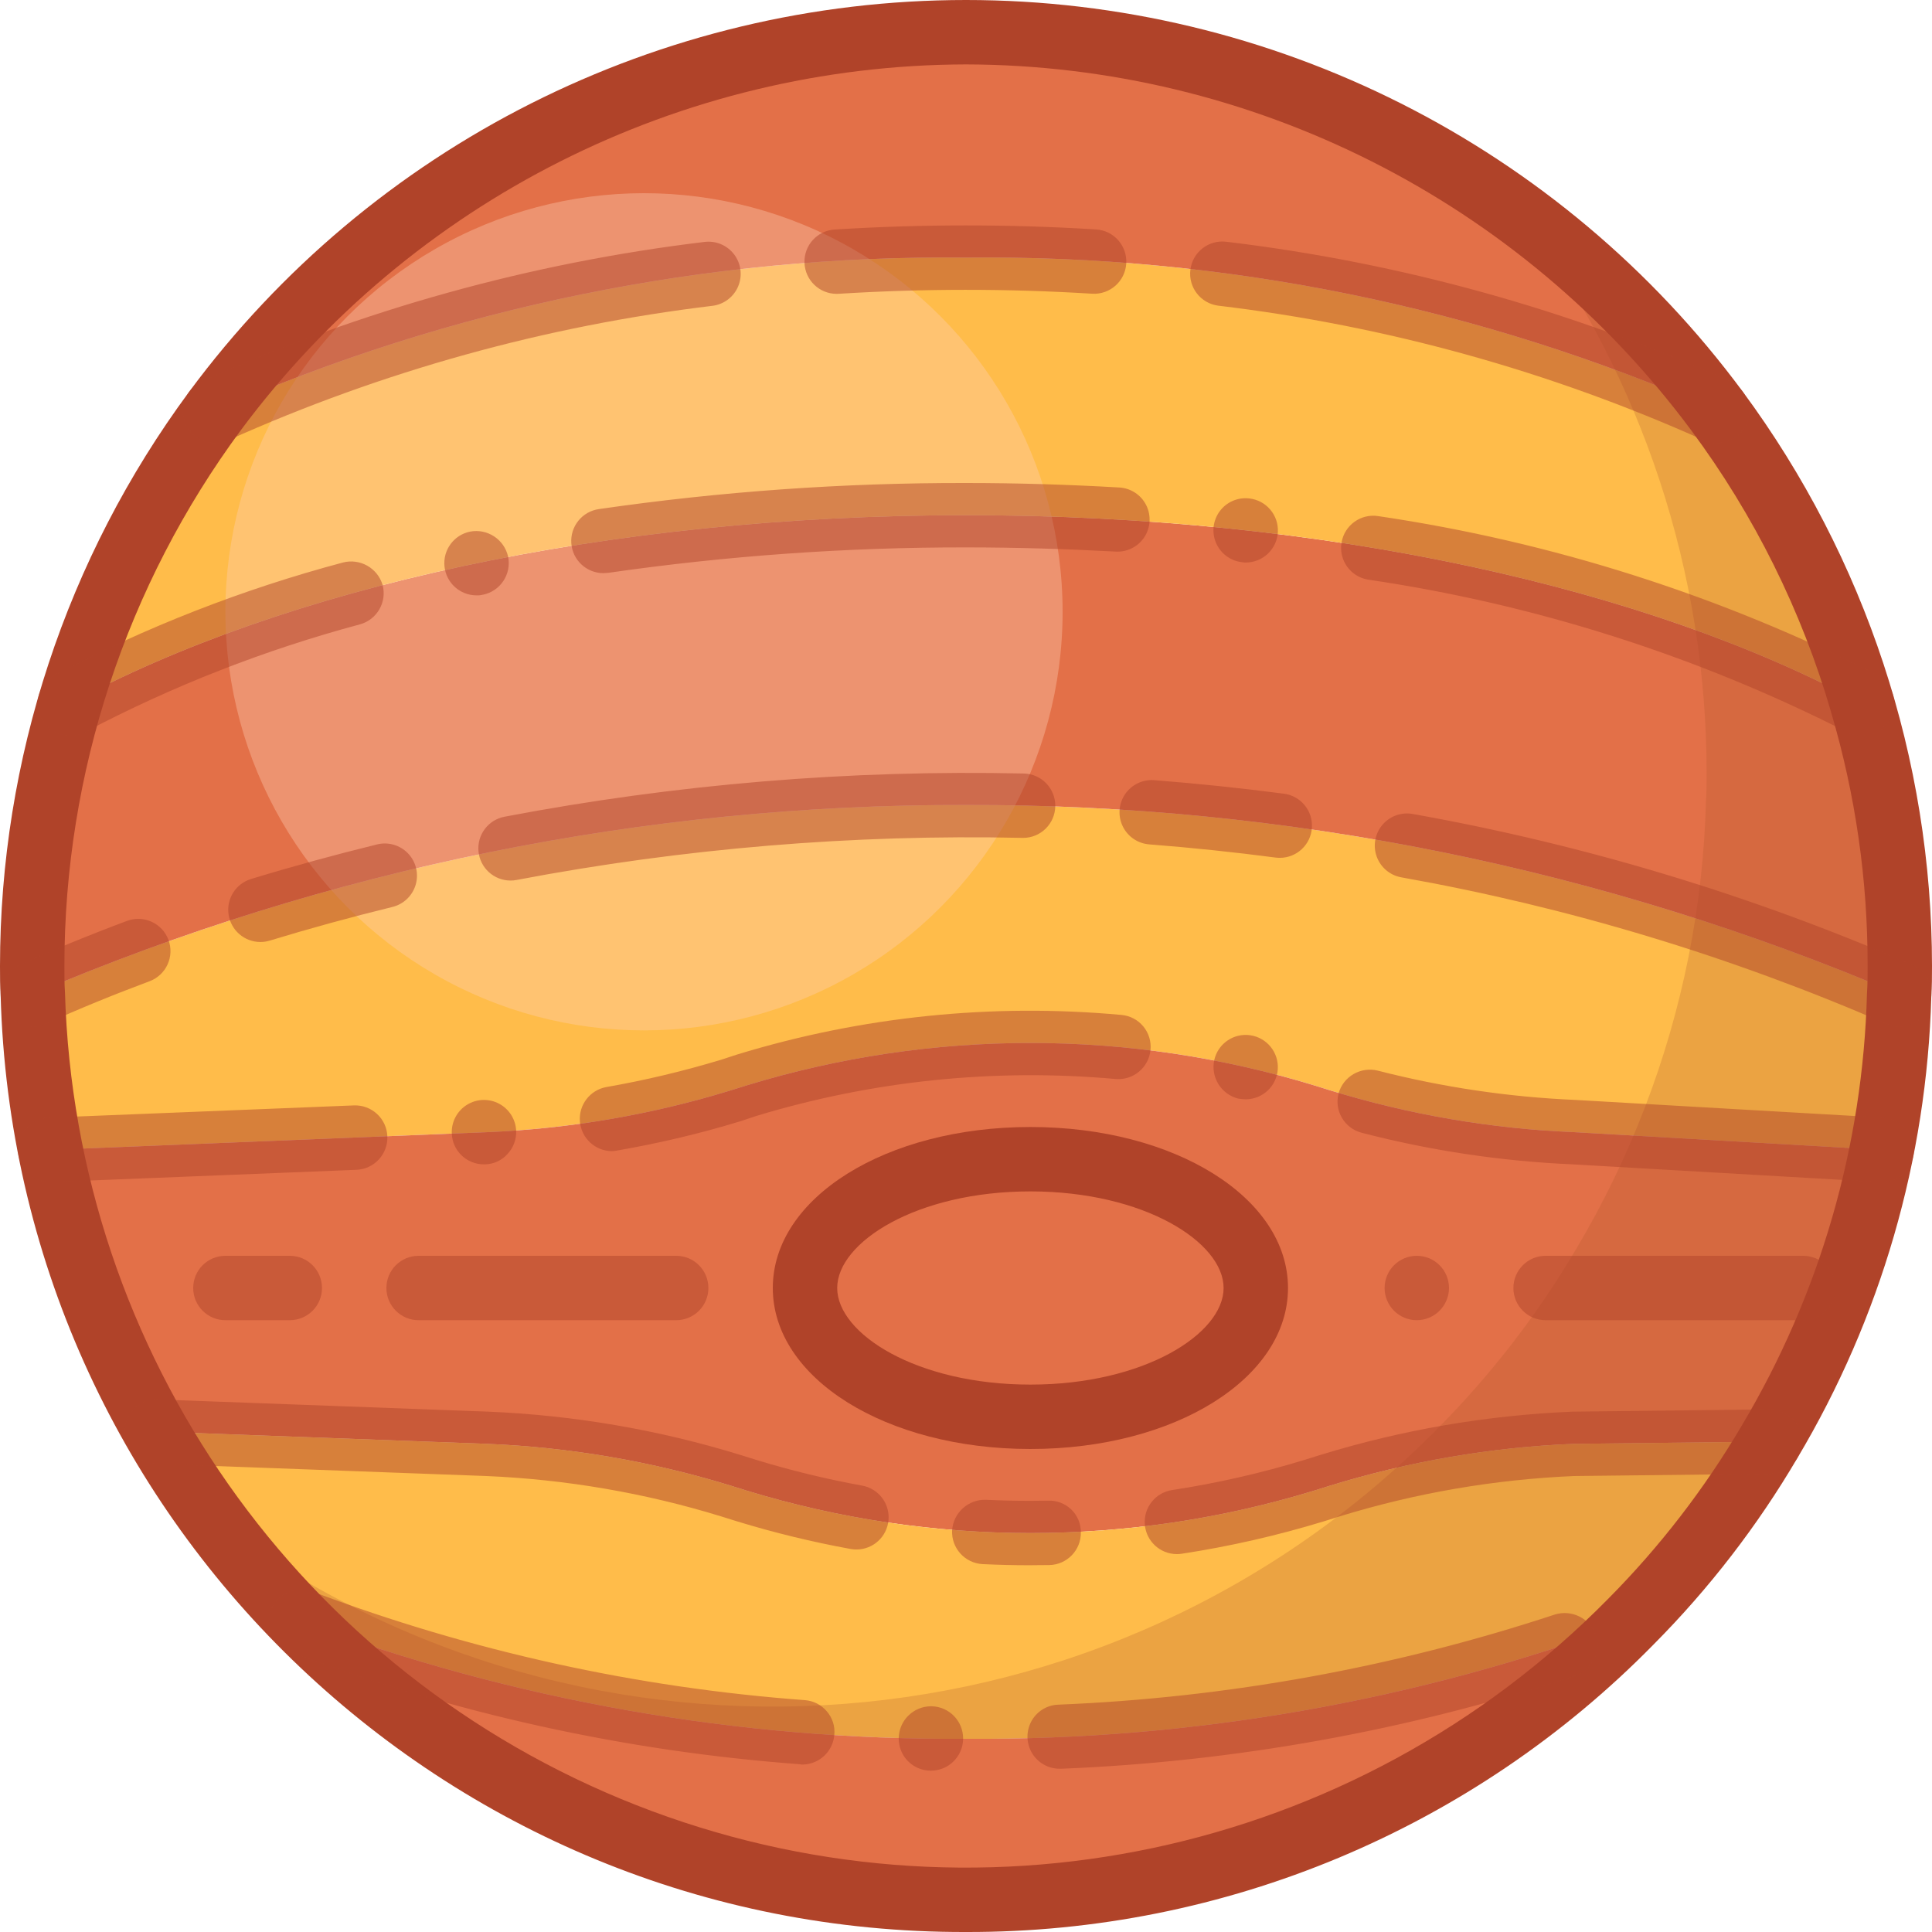 <?xml version="1.0" encoding="UTF-8"?>
<svg width="200px" height="200px" viewBox="0 0 200 200" version="1.1" xmlns="http://www.w3.org/2000/svg" xmlns:xlink="http://www.w3.org/1999/xlink">
    <!-- Generator: Sketch 48.2 (47327) - http://www.bohemiancoding.com/sketch -->
    <title>jupiter</title>
    <desc>Created with Sketch.</desc>
    <defs></defs>
    <g id="intrepid-icon-set" stroke="none" stroke-width="1" fill="none" fill-rule="evenodd" transform="translate(-800, 0)">
        <g id="jupiter" transform="translate(800, 0)" fill-rule="nonzero">
            <path d="M196.6,102.933 C196.46,108.342 195.858,113.728 194.8,119.033 L162.9,117.2 C154.338,116.844 145.857,115.388 137.667,112.867 L136.067,112.367 C116.906,106.5 96.428,106.5 77.267,112.367 L75.667,112.867 C67.476,115.388 58.996,116.844 50.433,117.2 L5.2,119.033 C4.142,113.728 3.54,108.342 3.4,102.933 C33.935,89.909 66.803,83.24 100,83.333 C133.197,83.24 166.065,89.909 196.6,102.933 Z" id="Shape" fill="#FFBC4A"></path>
            <path d="M16.2,148.2 C10.968,139.143 7.252,129.29 5.2,119.033 L50.433,117.2 C58.996,116.844 67.476,115.388 75.667,112.867 L77.267,112.367 C96.428,106.5 116.906,106.5 136.067,112.367 L137.667,112.867 C145.857,115.388 154.338,116.844 162.9,117.2 L194.8,119.033 C192.673,129.685 188.75,139.897 183.2,149.233 L162.9,149.467 C154.338,149.822 145.857,151.279 137.667,153.8 L136.067,154.3 C116.906,160.167 96.428,160.167 77.267,154.3 L75.667,153.8 C67.476,151.279 58.996,149.822 50.433,149.467 L16.2,148.2 Z M130,133.333 C130,125.967 119.567,120 106.667,120 C93.767,120 83.333,125.967 83.333,133.333 C83.333,140.7 93.767,146.667 106.667,146.667 C119.567,146.667 130,140.7 130,133.333 Z" id="Shape" fill="#E37048"></path>
            <path d="M196.6,102.933 C166.065,89.909 133.197,83.24 100,83.333 C66.803,83.24 33.935,89.909 3.4,102.933 C3.333,101.967 3.333,101 3.333,100 C3.313,90.803 4.626,81.653 7.233,72.833 C29.233,60.933 62.633,53.333 100,53.333 C137.367,53.333 170.767,60.933 192.767,72.833 C195.374,81.653 196.687,90.803 196.667,100 C196.667,101 196.667,101.967 196.6,102.933 Z" id="Shape" fill="#E37048"></path>
            <path d="M162.9,149.467 L183.2,149.233 C179.209,156.021 174.382,162.281 168.833,167.867 C146.816,176.056 123.491,180.167 100,180 C76.509,180.167 53.184,176.056 31.167,167.867 C25.35,161.985 20.319,155.374 16.2,148.2 L50.433,149.467 C58.996,149.822 67.476,151.279 75.667,153.8 L77.267,154.3 C96.428,160.167 116.906,160.167 136.067,154.3 L137.667,153.8 C145.857,151.279 154.338,149.822 162.9,149.467 Z" id="Shape" fill="#FFBC4A"></path>
            <path d="M177.733,42.533 C184.507,51.659 189.598,61.919 192.767,72.833 C170.767,60.933 137.367,53.333 100,53.333 C62.633,53.333 29.233,60.933 7.233,72.833 C10.402,61.919 15.493,51.659 22.267,42.533 C46.755,31.779 73.256,26.369 100,26.667 C126.744,26.369 153.245,31.779 177.733,42.533 Z" id="Shape" fill="#FFBC4A"></path>
            <path d="M100,3.333 C130.666,3.313 159.518,17.863 177.733,42.533 C153.245,31.779 126.744,26.369 100,26.667 C73.256,26.369 46.755,31.779 22.267,42.533 C40.482,17.863 69.334,3.313 100,3.333 Z" id="Shape" fill="#E37048"></path>
            <path d="M192.767,72.833 C189.598,61.919 184.507,51.659 177.733,42.533 C172.061,34.886 165.295,28.113 157.653,22.432 L157.733,22.533 C170.025,39.172 176.661,59.313 176.667,80 C176.667,81 176.667,81.967 176.6,82.933 C176.46,88.342 175.858,93.728 174.8,99.033 C172.673,109.685 168.75,119.897 163.2,129.233 C159.209,136.021 154.382,142.281 148.833,147.867 C115.014,182.183 61.081,186.34 22.403,157.612 C39.219,180.278 65.104,194.459 93.258,196.431 C121.413,198.402 149.022,187.967 168.833,167.867 C174.382,162.281 179.209,156.021 183.2,149.233 C188.75,139.897 192.673,129.685 194.8,119.033 C195.858,113.728 196.46,108.342 196.6,102.933 C196.667,101.967 196.667,101 196.667,100 C196.687,90.803 195.374,81.653 192.767,72.833 Z" id="Shape" fill="#B05629" opacity="0.249"></path>
            <circle id="Oval" fill="#FFCFB6" opacity="0.372" cx="66.667" cy="63.333" r="43.333"></circle>
            <path d="M168.833,167.867 C150.668,186.293 125.874,196.667 100,196.667 C74.126,196.667 49.332,186.293 31.167,167.867 C53.184,176.056 76.509,180.167 100,180 C123.491,180.167 146.816,176.056 168.833,167.867 Z" id="Shape" fill="#E37048"></path>
            <ellipse id="Oval" fill="#E37048" cx="106.667" cy="133.333" rx="23.333" ry="13.333"></ellipse>
            <path d="M100,200 C45.886,200.154 1.532,157.109 0.065,103.014 C0.003,102.116 0,101.076 0,100 C0.005,78.598 6.87,57.761 19.587,40.547 C38.445,15.045 68.283,-0 100,0 C131.718,0 161.555,15.046 180.413,40.548 C193.128,57.763 199.993,78.599 200,100 C200,101.076 199.997,102.116 199.928,103.158 C199.465,120.007 194.692,136.456 186.064,150.936 C181.935,157.959 176.94,164.436 171.198,170.215 C152.45,189.334 126.777,200.074 100,200 Z M100,6.667 C70.412,6.738 42.592,20.767 24.945,44.517 C13.076,60.581 6.67,80.027 6.667,100 C6.667,100.923 6.663,101.816 6.725,102.708 C7.803,140.069 31.069,173.182 65.852,186.86 C100.635,200.538 140.224,192.143 166.462,165.524 C171.816,160.133 176.473,154.093 180.326,147.544 C188.397,134.001 192.854,118.612 193.268,102.852 C193.337,101.816 193.333,100.923 193.333,100 C193.351,91.125 192.083,82.294 189.57,73.783 L189.567,73.761 C186.512,63.226 181.597,53.323 175.055,44.518 C157.408,20.768 129.589,6.738 100,6.667 Z" id="Shape" fill="#B04329"></path>
            <path d="M106.667,150 C91.712,150 80,142.679 80,133.333 C80,123.988 91.712,116.667 106.667,116.667 C121.621,116.667 133.333,123.988 133.333,133.333 C133.333,142.679 121.621,150 106.667,150 Z M106.667,123.333 C94.88,123.333 86.667,128.603 86.667,133.333 C86.667,138.063 94.88,143.333 106.667,143.333 C118.454,143.333 126.667,138.063 126.667,133.333 C126.667,128.603 118.454,123.333 106.667,123.333 Z" id="Shape" fill="#B04329"></path>
            <g id="Group" opacity="0.5" transform="translate(0, 23.333)" fill="#B04329">
                <path d="M96.367,159.966 L96.331,159.966 C95.447,159.96 94.601,159.602 93.981,158.97 C93.362,158.338 93.021,157.485 93.034,156.6 C93.065,154.777 94.544,153.312 96.367,153.299 L96.432,153.299 C98.261,153.334 99.72,154.836 99.703,156.665 C99.685,158.494 98.196,159.967 96.367,159.966 L96.367,159.966 Z M109.701,159.766 C108.381,159.771 107.183,158.995 106.649,157.788 C106.114,156.582 106.343,155.174 107.233,154.199 C107.833,153.54 108.676,153.154 109.567,153.133 C127.05,152.417 144.348,149.275 160.967,143.799 C162.711,143.267 164.567,144.189 165.198,145.9 C165.779,147.648 164.842,149.538 163.099,150.133 C145.887,155.794 127.971,159.036 109.867,159.766 L109.701,159.766 Z M83.066,159.333 C82.976,159.338 82.886,159.327 82.799,159.3 C64.721,157.962 46.928,154.033 29.967,147.633 L29.932,147.633 C28.238,146.952 27.407,145.036 28.066,143.333 C28.741,141.633 30.654,140.787 32.366,141.432 C48.731,147.594 65.895,151.377 83.333,152.666 C84.215,152.734 85.032,153.155 85.599,153.833 C86.18,154.503 86.458,155.384 86.367,156.266 C86.227,157.989 84.795,159.319 83.066,159.333 L83.066,159.333 Z" id="Shape"></path>
                <path d="M22.269,22.533 C20.701,22.535 19.344,21.444 19.009,19.913 C18.673,18.382 19.45,16.823 20.876,16.17 C37.394,8.75 54.941,3.875 72.92,1.712 C74.101,1.561 75.273,2.051 75.994,2.999 C76.716,3.946 76.877,5.206 76.418,6.304 C75.958,7.403 74.947,8.172 73.766,8.324 C56.457,10.403 39.562,15.091 23.656,22.228 C23.221,22.429 22.748,22.533 22.269,22.533 Z M177.731,22.533 C177.252,22.533 176.779,22.429 176.344,22.228 C160.401,15.072 143.463,10.379 126.11,8.309 C124.285,8.073 122.996,6.404 123.23,4.579 C123.463,2.754 125.131,1.463 126.956,1.694 C144.978,3.85 162.568,8.731 179.124,16.17 C180.55,16.823 181.327,18.381 180.992,19.913 C180.657,21.445 179.299,22.535 177.731,22.533 L177.731,22.533 Z M86.608,7.087 C84.809,7.085 83.335,5.656 83.279,3.858 C83.222,2.059 84.604,0.54 86.4,0.427 C95.414,-0.136 104.455,-0.139 113.47,0.418 C115.307,0.533 116.704,2.116 116.588,3.953 C116.473,5.791 114.891,7.187 113.053,7.072 C104.318,6.533 95.558,6.535 86.823,7.08 C86.751,7.085 86.68,7.087 86.608,7.087 Z" id="Shape"></path>
                <path d="M192.767,52.832 C192.208,52.834 191.658,52.697 191.165,52.433 C175.604,44.532 158.864,39.208 141.598,36.667 C139.79,36.357 138.573,34.644 138.876,32.835 C139.179,31.025 140.888,29.802 142.699,30.099 C160.697,32.763 178.145,38.323 194.365,46.566 C195.137,47.001 195.711,47.717 195.967,48.566 C196.266,49.574 196.07,50.663 195.44,51.504 C194.809,52.345 193.818,52.837 192.767,52.832 L192.767,52.832 Z M7.233,52.832 C6.001,52.841 4.868,52.159 4.3,51.066 C3.879,50.29 3.784,49.38 4.033,48.534 C4.299,47.7 4.87,46.997 5.632,46.566 C15.119,41.571 25.137,37.658 35.498,34.899 C37.261,34.442 39.07,35.457 39.6,37.199 C40.085,38.975 39.041,40.809 37.266,41.299 C27.404,43.943 17.867,47.677 8.831,52.433 C8.34,52.698 7.791,52.835 7.233,52.832 Z M49.333,38.299 C47.62,38.301 46.185,37.005 46.012,35.301 C45.84,33.597 46.987,32.04 48.665,31.699 C50.465,31.359 52.208,32.511 52.601,34.3 C52.964,36.103 51.802,37.861 50,38.232 L49.967,38.232 C49.761,38.287 49.546,38.31 49.333,38.299 Z M62.467,35.999 C60.718,36 59.265,34.647 59.142,32.902 C59.018,31.156 60.266,29.612 61.999,29.367 C74.583,27.545 87.284,26.643 100,26.667 C105.332,26.667 110.667,26.833 115.866,27.132 C117.056,27.198 118.119,27.895 118.654,28.96 C119.188,30.025 119.111,31.294 118.453,32.287 C117.794,33.28 116.654,33.844 115.466,33.766 C110.498,33.499 105.267,33.333 100,33.333 C87.608,33.32 75.231,34.2 62.965,35.967 C62.799,35.967 62.633,35.999 62.467,35.999 L62.467,35.999 Z M128.965,34.899 C128.853,34.904 128.741,34.893 128.633,34.867 C128.6,34.899 128.6,34.867 128.6,34.867 C127.413,34.746 126.381,33.997 125.899,32.905 C125.416,31.814 125.557,30.547 126.267,29.588 C126.977,28.628 128.148,28.124 129.333,28.267 C131.086,28.464 132.38,29.995 132.283,31.757 C132.185,33.518 130.729,34.897 128.965,34.899 L128.965,34.899 Z" id="Shape"></path>
                <path d="M196.598,82.935 C196.127,82.934 195.661,82.833 195.231,82.638 C179.154,75.648 162.314,70.563 145.055,67.487 C143.882,67.274 142.912,66.451 142.511,65.327 C142.111,64.204 142.341,62.953 143.114,62.045 C143.888,61.138 145.087,60.713 146.26,60.931 C164.048,64.106 181.403,69.351 197.972,76.561 C199.404,77.208 200.189,78.767 199.858,80.302 C199.527,81.838 198.169,82.935 196.598,82.935 L196.598,82.935 Z M3.402,82.935 C1.831,82.935 0.473,81.839 0.141,80.304 C-0.19,78.769 0.594,77.211 2.025,76.562 C5.501,74.992 9.248,73.454 13.164,71.992 C14.886,71.359 16.796,72.237 17.437,73.956 C18.079,75.675 17.211,77.589 15.495,78.239 C11.719,79.648 8.112,81.128 4.772,82.637 C4.342,82.833 3.875,82.934 3.402,82.935 L3.402,82.935 Z M26.96,74.183 C25.308,74.183 23.905,72.973 23.662,71.34 C23.419,69.706 24.409,68.14 25.99,67.66 C30.234,66.366 34.622,65.163 39.027,64.082 C40.185,63.794 41.409,64.146 42.236,65.007 C43.063,65.868 43.367,67.105 43.032,68.251 C42.697,69.397 41.776,70.276 40.615,70.557 C36.328,71.608 32.06,72.778 27.93,74.037 C27.615,74.133 27.288,74.183 26.96,74.183 L26.96,74.183 Z M52.848,67.821 C51.129,67.819 49.693,66.51 49.533,64.798 C49.373,63.086 50.541,61.534 52.23,61.213 C69.943,57.839 87.962,56.34 105.99,56.74 C107.814,56.784 109.264,58.288 109.242,60.113 C109.22,61.938 107.734,63.406 105.908,63.405 L105.827,63.403 C88.271,63.022 70.724,64.483 53.473,67.762 C53.267,67.802 53.058,67.821 52.848,67.821 L52.848,67.821 Z M132.487,65.47 C132.341,65.47 132.195,65.461 132.051,65.443 C127.698,64.871 123.294,64.412 118.968,64.077 C117.781,63.985 116.732,63.267 116.218,62.193 C115.704,61.118 115.802,59.851 116.475,58.869 C117.149,57.887 118.295,57.338 119.482,57.43 C123.929,57.775 128.447,58.247 132.917,58.831 C134.657,59.06 135.923,60.6 135.809,62.352 C135.696,64.104 134.243,65.468 132.487,65.47 Z" id="Shape"></path>
                <path d="M106.566,138.7 C104.954,138.7 103.343,138.661 101.732,138.584 C99.893,138.495 98.474,136.933 98.561,135.094 C98.685,133.273 100.225,131.873 102.051,131.924 C103.558,131.997 105.064,132.034 106.569,132.033 L106.663,132.033 L108.496,132.015 C109.386,131.977 110.253,132.306 110.895,132.924 C111.536,133.543 111.896,134.397 111.891,135.288 C111.924,137.128 110.46,138.647 108.62,138.682 C107.936,138.693 107.246,138.683 106.566,138.7 Z M121.829,137.547 C120.087,137.545 118.641,136.202 118.51,134.465 C118.378,132.728 119.606,131.182 121.328,130.918 C125.986,130.207 130.586,129.158 135.091,127.78 L136.67,127.285 C145.138,124.679 153.905,123.173 162.757,122.803 L183.161,122.567 C185,122.548 186.506,124.022 186.528,125.861 C186.549,127.7 185.078,129.209 183.239,129.233 L162.939,129.466 C154.697,129.817 146.534,131.224 138.649,133.652 L137.064,134.149 C132.243,135.623 127.321,136.747 122.337,137.51 C122.169,137.535 121.999,137.547 121.829,137.547 Z M88.659,137.07 C88.458,137.071 88.258,137.053 88.06,137.017 C84.084,136.293 80.154,135.337 76.289,134.154 L74.671,133.649 C66.757,131.214 58.563,129.808 50.29,129.463 L16.077,128.198 C14.244,128.121 12.817,126.577 12.885,124.743 C12.953,122.91 14.491,121.476 16.325,121.535 L50.557,122.801 C59.411,123.17 68.18,124.676 76.65,127.282 L78.262,127.785 C81.87,128.89 85.539,129.782 89.251,130.457 C90.949,130.765 92.131,132.317 91.977,134.035 C91.823,135.753 90.384,137.07 88.659,137.07 L88.659,137.07 Z" id="Shape"></path>
                <path d="M194.798,99.033 L194.6,99.033 L162.767,97.199 C155.406,96.877 148.099,95.782 140.967,93.932 C140.109,93.713 139.373,93.161 138.922,92.398 C138.472,91.635 138.343,90.724 138.565,89.867 C139.054,88.104 140.86,87.054 142.634,87.5 C149.331,89.219 156.19,90.236 163.099,90.532 L195,92.367 C196.801,92.474 198.191,93.994 198.136,95.798 C198.081,97.602 196.603,99.035 194.798,99.033 Z M5.199,99.033 C3.382,99.034 1.899,97.581 1.863,95.765 C1.827,93.949 3.25,92.438 5.065,92.367 L36.634,91.099 C38.475,91.026 40.027,92.459 40.099,94.3 C40.172,96.141 38.739,97.693 36.898,97.765 L5.332,99.033 L5.199,99.033 Z M50.101,97.199 C48.307,97.21 46.83,95.792 46.768,93.999 C46.72,92.805 47.316,91.676 48.329,91.041 C49.341,90.406 50.616,90.362 51.671,90.925 C52.725,91.487 53.398,92.572 53.434,93.766 C53.46,94.644 53.136,95.495 52.533,96.133 C51.946,96.792 51.113,97.178 50.231,97.199 L50.101,97.199 Z M63.333,95.833 C61.609,95.817 60.18,94.492 60.033,92.774 C59.886,91.056 61.07,89.508 62.767,89.199 C66.786,88.496 70.76,87.549 74.665,86.366 L76.299,85.833 C89.173,81.893 102.693,80.5 116.1,81.733 C116.982,81.812 117.795,82.241 118.358,82.923 C118.921,83.606 119.188,84.486 119.098,85.366 C118.918,87.181 117.316,88.516 115.498,88.366 C102.956,87.237 90.314,88.539 78.265,92.199 L76.667,92.733 C72.479,94.01 68.215,95.023 63.9,95.767 C63.713,95.807 63.524,95.829 63.333,95.833 Z M128.965,90.466 C128.709,90.46 128.453,90.438 128.2,90.399 C126.421,89.963 125.312,88.19 125.7,86.4 C126.084,84.7 127.713,83.583 129.437,83.837 C131.161,84.092 132.397,85.632 132.274,87.37 C132.15,89.109 130.708,90.458 128.965,90.466 L128.965,90.466 Z" id="Shape"></path>
                <path d="M186.667,113.333 L160,113.333 C158.159,113.333 156.667,111.841 156.667,110 C156.667,108.159 158.159,106.667 160,106.667 L186.667,106.667 C188.508,106.667 190,108.159 190,110 C190,111.841 188.508,113.333 186.667,113.333 Z M146.667,113.333 C144.826,113.333 143.333,111.841 143.333,110 C143.333,108.159 144.826,106.667 146.667,106.667 C148.508,106.667 150,108.159 150,110 C149.994,111.839 148.505,113.327 146.667,113.333 Z" id="Shape"></path>
                <path d="M70,113.333 L43.333,113.333 C41.492,113.333 40,111.841 40,110 C40,108.159 41.492,106.667 43.333,106.667 L70,106.667 C71.841,106.667 73.333,108.159 73.333,110 C73.333,111.841 71.841,113.333 70,113.333 Z M30,113.333 L23.333,113.333 C21.492,113.333 20,111.841 20,110 C20,108.159 21.492,106.667 23.333,106.667 L30,106.667 C31.841,106.667 33.333,108.159 33.333,110 C33.333,111.841 31.841,113.333 30,113.333 Z" id="Shape"></path>
            </g>
        </g>
    </g>
</svg>